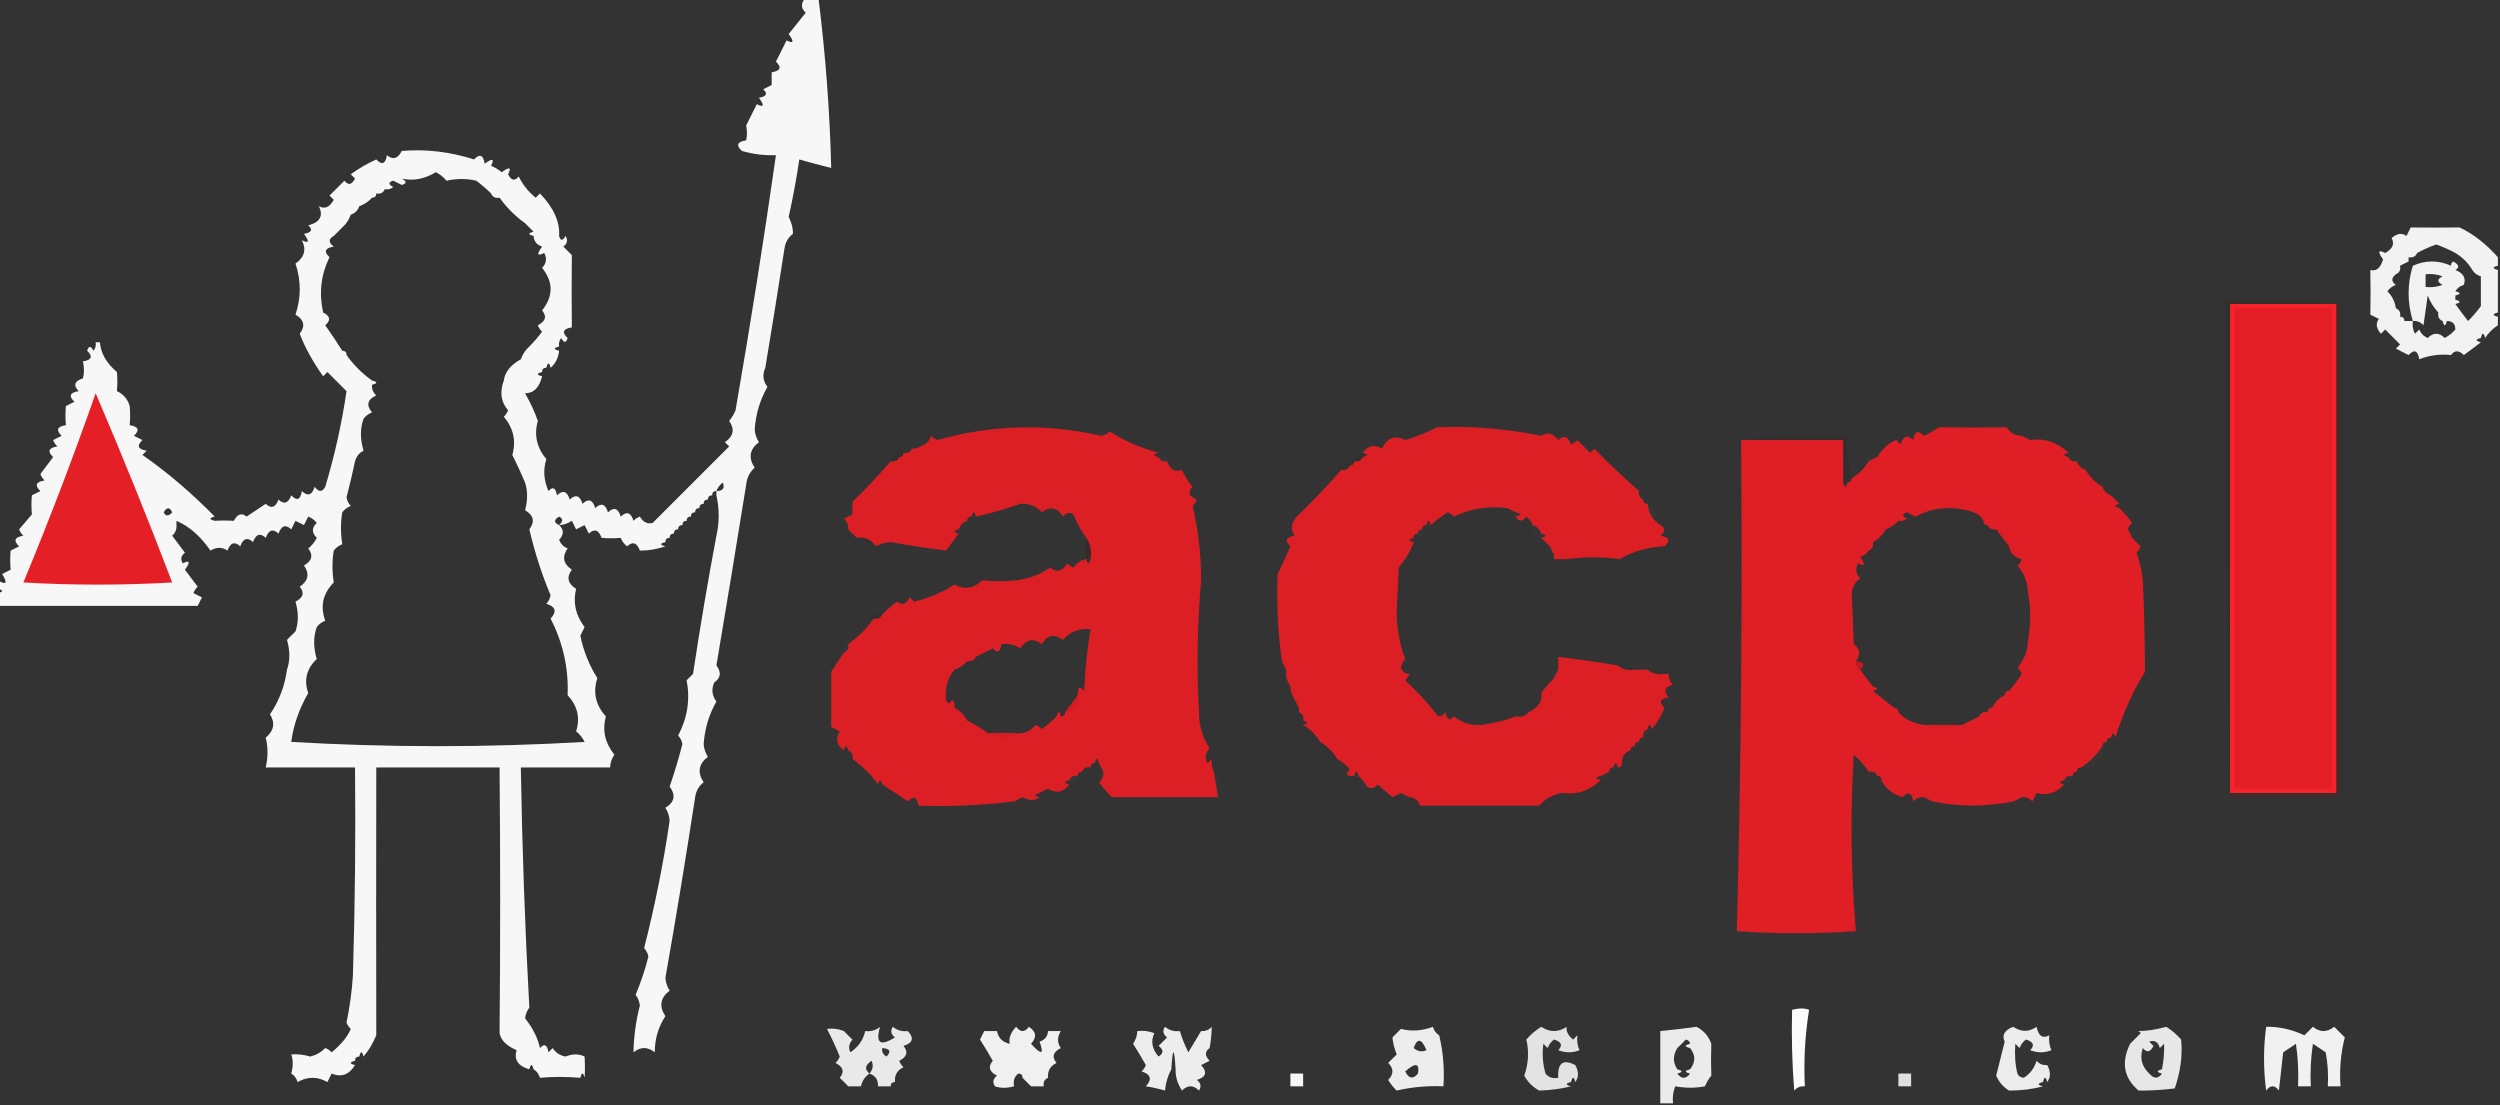 <svg width="588" height="260" viewBox="0 0 588 260" fill="none" xmlns="http://www.w3.org/2000/svg">
<rect x="0" y="0" width="588" height="260" fill="#333333" stroke="none"/>
<g clip-path="url(#clip0_647_1198)">
<path opacity="0.959" fill-rule="evenodd" clip-rule="evenodd" d="M189.5 -0.5C190.5 -0.5 191.5 -0.5 192.5 -0.5C194.174 12.909 195.174 26.242 195.5 39.5C192.961 38.885 190.461 38.218 188 37.5C187.328 42.035 186.494 46.535 185.5 51C186.205 52.422 186.539 53.755 186.5 55C185.376 55.839 184.709 57.005 184.5 58.5C183.011 68.128 181.511 77.462 180 86.5C179.28 88.112 179.446 89.612 180.5 91C178.763 94.026 177.763 97.359 177.5 101C177.585 102.107 177.919 103.107 178.5 104C176.302 105.67 175.968 107.67 177.5 110C176.342 111.009 175.675 112.342 175.5 114C173.261 127.938 170.927 142.105 168.5 156.5C169.705 158.121 169.539 159.454 168 160.5C167.28 162.112 167.446 163.612 168.5 165C166.763 168.026 165.763 171.359 165.5 175C165.585 176.107 165.919 177.107 166.5 178C164.302 179.67 163.968 181.67 165.5 184C164.376 184.839 163.709 186.006 163.5 187.5C161.281 201.979 158.947 216.146 156.5 230C156.585 231.107 156.919 232.107 157.5 233C155.302 234.67 154.968 236.67 156.5 239C154.845 241.507 154.011 244.341 154 247.5C152.333 246.167 150.667 246.167 149 247.5C149.054 243.832 149.554 240.166 150.5 236.5C150.392 235.558 150.059 234.725 149.5 234C150.76 230.964 151.76 227.964 152.5 225C152.355 224.228 152.022 223.561 151.5 223C154.064 212.913 156.064 202.913 157.5 193C157.415 191.893 157.081 190.893 156.5 190C158.658 188.688 158.991 187.022 157.5 185C158.661 181.63 159.661 178.297 160.5 175C160.355 174.228 160.022 173.561 159.5 173C161.696 168.828 162.363 164.494 161.5 160C162 159.5 162.5 159 163 158.5C164.676 147.387 166.51 136.554 168.5 126C169.215 122.88 169.215 119.714 168.5 116.5C168.5 116.167 168.5 115.833 168.5 115.5C167.833 115.5 167.5 115.833 167.5 116.5C166.833 116.5 166.5 116.833 166.5 117.5C165.833 117.5 165.5 117.833 165.5 118.5C164.833 118.5 164.5 118.833 164.5 119.5C163.833 119.5 163.5 119.833 163.5 120.5C162.833 120.5 162.5 120.833 162.5 121.5C161.833 121.5 161.5 121.833 161.5 122.5C160.833 122.5 160.5 122.833 160.5 123.5C159.833 123.5 159.5 123.833 159.5 124.5C158.833 124.5 158.5 124.833 158.5 125.5C157.833 125.5 157.5 125.833 157.5 126.5C156.833 126.5 156.5 126.833 156.5 127.5C155.167 127.833 155.167 128.167 156.5 128.5C154.537 129.168 152.537 129.502 150.5 129.5C149.803 127.615 148.803 127.282 147.5 128.5C146.808 127.975 146.308 127.308 146 126.5C144.403 126.64 142.903 126.64 141.5 126.5C140.803 124.615 139.803 124.282 138.5 125.5C138.167 124.833 137.833 124.167 137.5 123.5C136.833 123.833 136.167 124.167 135.5 124.5C135.167 123.833 134.833 123.167 134.5 122.5C133.583 123.127 132.583 123.461 131.5 123.5C132.658 124.573 132.658 125.739 131.5 127C131.905 127.945 132.572 128.612 133.5 129C132.14 130.938 132.473 132.604 134.5 134C133.191 135.751 133.525 137.251 135.5 138.5C134.719 141.721 135.386 144.721 137.5 147.5C137.167 148.167 136.833 148.833 136.5 149.5C137.231 153.109 138.564 156.442 140.5 159.5C139.411 162.818 140.078 165.818 142.5 168.5C141.617 171.744 142.284 174.744 144.5 177.5C143.873 178.417 143.539 179.417 143.5 180.5C136.5 180.5 129.5 180.5 122.5 180.5C122.807 199.407 123.474 218.24 124.5 237C123.941 237.725 123.608 238.558 123.5 239.5C125.359 241.88 126.526 244.213 127 246.5C128.016 245.366 128.683 245.699 129 247.5C129.333 247.167 129.667 246.833 130 246.5C130.674 247.578 131.674 248.245 133 248.5C134.669 247.834 136.169 247.834 137.5 248.5C137.596 250.215 137.596 251.881 137.5 253.5C137.167 252.167 136.833 252.167 136.5 253.5C133.183 253.219 130.017 253.219 127 253.5C126.722 252.584 126.222 251.918 125.5 251.5C125.167 250.167 124.833 250.167 124.5 251.5C121.843 250.74 120.843 249.24 121.5 247C119.136 245.988 117.802 244.655 117.5 243C117.687 222.249 117.687 201.416 117.5 180.5C107.833 180.5 98.167 180.5 88.5 180.5C88.463 201.619 88.463 222.619 88.5 243.5C87.725 245.396 86.725 247.063 85.5 248.5C85.167 247.167 84.833 247.167 84.5 248.5C83.833 248.5 83.5 248.833 83.5 249.5C82.167 249.833 82.167 250.167 83.5 250.5C82.132 252.779 80.298 253.446 78 252.5C77.667 253.167 77.333 253.833 77 254.5C74.667 253.167 72.333 253.167 70 254.5C69.722 253.584 69.222 252.918 68.5 252.5C68.966 250.799 68.966 249.299 68.5 248C69.95 247.883 71.45 248.05 73 248.5C74.365 248.156 75.532 247.489 76.5 246.5C77.086 246.709 77.586 247.043 78 247.5C80.257 245.652 81.757 243.818 82.5 242C82.043 241.586 81.709 241.086 81.5 240.5C82.262 236.889 82.762 233.222 83 229.5C83.5 213.17 83.667 196.837 83.5 180.5C76.5 180.5 69.5 180.5 62.5 180.5C63.053 178.061 63.053 175.727 62.5 173.5C64.439 171.878 64.772 170.044 63.5 168C65.635 164.898 66.968 161.398 67.5 157.5C68.239 155.4 68.239 153.067 67.5 150.5C68.167 149.833 68.833 149.167 69.5 148.5C70.239 146.4 70.239 144.067 69.5 141.5C71.335 140.572 71.668 139.406 70.5 138C72.527 136.604 72.86 134.938 71.5 133C73.394 131.921 73.727 130.587 72.5 129C73.357 128.311 74.023 127.478 74.5 126.5C73.289 125.28 73.289 124.113 74.5 123C73.975 122.308 73.308 121.808 72.5 121.5C72.167 122.167 71.833 122.833 71.5 123.5C70.833 123.167 70.167 122.833 69.5 122.5C69.167 123.167 68.833 123.833 68.5 124.5C67.197 123.282 66.197 123.615 65.5 125.5C64.197 124.282 63.197 124.615 62.5 126.5C61.197 125.282 60.197 125.615 59.5 127.5C58.197 126.282 57.197 126.615 56.5 128.5C55.197 127.282 54.197 127.615 53.5 129.5C52.274 128.637 50.94 128.637 49.5 129.5C47.16 126.114 44.493 123.78 41.5 122.5C40.624 122.369 39.957 122.702 39.5 123.5C39.97 124.463 40.636 124.463 41.5 123.5C41.586 124.496 41.252 125.329 40.5 126C41.614 127.449 42.614 128.783 43.5 130C42.549 130.718 42.383 131.551 43 132.5C44.666 131.66 44.833 132.16 43.5 134C44.614 135.449 45.614 136.783 46.5 138C46.043 138.414 45.709 138.914 45.5 139.5C46.167 139.833 46.833 140.167 47.5 140.5C47.137 141.183 46.804 141.85 46.5 142.5C30.833 142.5 15.167 142.5 -0.5 142.5C-0.5 141.5 -0.5 140.5 -0.5 139.5C0.833 139.167 0.833 138.833 -0.5 138.5C-0.5 137.833 -0.5 137.167 -0.5 136.5C1.506 137.679 1.84 137.179 0.5 135C1.167 134.667 1.833 134.333 2.5 134C2.36 132.403 2.36 130.903 2.5 129.5C3.167 129.167 3.833 128.833 4.5 128.5C3.098 127.158 3.431 126.324 5.5 126C5.043 125.586 4.709 125.086 4.5 124.5C5.562 123.23 6.562 122.063 7.5 121C7.36 119.403 7.36 117.903 7.5 116.5C8.167 116.167 8.833 115.833 9.5 115.5C8.098 114.158 8.431 113.324 10.5 113C10.043 112.586 9.709 112.086 9.5 111.5C10.5 110.167 11.5 108.833 12.5 107.5C11.098 106.158 11.431 105.324 13.5 105C13.043 104.586 12.709 104.086 12.5 103.5C13.167 103.167 13.833 102.833 14.5 102.5C13.098 101.158 13.431 100.324 15.5 100C15.36 98.403 15.36 96.903 15.5 95.5C16.167 95.167 16.833 94.833 17.5 94.5C16.098 93.157 16.431 92.324 18.5 92C17.185 90.605 17.519 89.605 19.5 89C19.835 87.836 19.835 86.503 19.5 85C21.569 84.676 21.902 83.843 20.5 82.5C20.846 81.304 21.346 81.304 22 82.5C22.464 81.906 22.631 81.239 22.5 80.5C22.833 80.5 23.167 80.5 23.5 80.5C23.7 83.075 25.033 85.409 27.5 87.5C27.64 88.903 27.64 90.403 27.5 92C29.032 92.7 30.032 93.866 30.5 95.5C30.64 96.903 30.64 98.403 30.5 100C32.569 100.324 32.902 101.158 31.5 102.5C32.167 102.833 32.833 103.167 33.5 103.5C32.098 104.842 32.431 105.676 34.5 106C34.167 106.333 33.833 106.667 33.5 107C39.371 111.088 45.038 115.922 50.5 121.5C49.167 121.833 49.167 122.167 50.5 122.5C51.882 122.402 53.382 122.402 55 122.5C55.852 120.875 56.852 120.542 58 121.5C59.594 120.427 61.094 119.427 62.5 118.5C63.803 119.718 64.803 119.385 65.5 117.5C66.803 118.718 67.803 118.385 68.5 116.5C69.843 117.902 70.676 117.569 71 115.5C72.395 116.815 73.395 116.481 74 114.5C74.977 115.774 75.811 115.774 76.5 114.5C78.754 106.944 80.421 99.444 81.5 92C80 90.5 78.5 89 77 87.5C76.667 87.833 76.333 88.167 76 88.5C73.552 85.045 71.719 81.711 70.5 78.5C71.859 76.694 71.525 75.194 69.5 74C70.833 70 70.833 66 69.5 62C71.614 60.502 72.114 58.669 71 56.5C72.666 57.34 72.833 56.84 71.5 55C73.301 54.683 73.634 54.016 72.5 53C75.268 52.292 76.101 50.792 75 48.5C76.364 49.258 77.531 48.758 78.5 47C78.167 46.667 77.833 46.333 77.5 46C78.667 44.833 79.833 43.667 81 42.5C81.914 43.654 82.747 43.487 83.5 42C83.167 41.667 82.833 41.333 82.5 41C84.37 39.634 86.37 38.467 88.5 37.5C89.843 38.902 90.676 38.569 91 36.5C92.406 37.668 93.572 37.335 94.5 35.5C100.205 35.027 105.871 35.694 111.5 37.5C112.842 36.098 113.676 36.431 114 38.5C115.84 37.167 116.34 37.334 115.5 39C116.416 39.374 117.25 39.874 118 40.5C119.84 39.167 120.34 39.334 119.5 41C120.253 42.487 121.086 42.654 122 41.5C122.953 43.455 124.287 45.122 126 46.5C126.333 46.167 126.667 45.833 127 45.5C130.233 48.873 131.733 52.206 131.5 55.5C131.846 56.696 132.346 56.696 133 55.5C133.617 56.449 133.451 57.282 132.5 58C133.167 58.667 133.833 59.333 134.5 60C134.429 65.652 134.429 71.318 134.5 77C132.431 77.324 132.098 78.157 133.5 79.5C133.154 80.696 132.654 80.696 132 79.5C131.536 80.094 131.369 80.761 131.5 81.5C130.167 81.833 130.167 82.167 131.5 82.5C131.34 84.153 130.674 85.486 129.5 86.5C129.167 85.167 128.833 85.167 128.5 86.5C127.833 86.5 127.5 86.833 127.5 87.5C126.167 87.833 126.167 88.167 127.5 88.5C126.853 91.165 125.52 92.498 123.5 92.5C124.785 94.753 125.785 96.919 126.5 99C125.566 102.272 126.233 105.272 128.5 108C127.715 110.443 127.881 112.943 129 115.5C130.016 114.366 130.683 114.699 131 116.5C132.395 115.185 133.395 115.519 134 117.5C135.395 116.185 136.395 116.519 137 118.5C138.395 117.185 139.395 117.519 140 119.5C141.395 118.185 142.395 118.519 143 120.5C144.395 119.185 145.395 119.519 146 121.5C147.395 120.185 148.395 120.519 149 122.5C149.414 122.043 149.914 121.709 150.5 121.5C151.258 122.811 152.258 123.311 153.5 123C159.5 117 165.5 111 171.5 105C171.167 104.667 170.833 104.333 170.5 104C172.527 102.604 172.86 100.938 171.5 99C172.126 98.25 172.626 97.416 173 96.5C176.586 75.816 179.753 55.816 182.5 36.5C179.763 36.599 177.096 36.265 174.5 35.5C173.047 34.175 173.381 33.342 175.5 33C175.746 31.94 175.746 30.773 175.5 29.5C176.333 27.833 177.167 26.167 178 24.5C179.666 25.34 179.833 24.84 178.5 23C180.301 22.683 180.634 22.016 179.5 21C180.167 20.667 180.833 20.333 181.5 20C181.5 19 181.5 18 181.5 17C183.569 16.676 183.902 15.842 182.5 14.5C183.333 12.833 184.167 11.167 185 9.5C186.666 10.34 186.833 9.84 185.5 8C186.833 6.333 188.167 4.667 189.5 3C188.316 1.855 188.316 0.688 189.5 -0.5ZM115.5 45.5C115.842 46.338 116.508 46.672 117.5 46.5C119.167 48.833 121.167 50.833 123.5 52.5C124.167 53.167 124.833 53.833 125.5 54.5C124.167 54.833 124.167 55.167 125.5 55.5C125.577 56.75 126.244 57.583 127.5 58C126.167 59.84 126.334 60.34 128 59.5C128.684 60.784 128.517 61.95 127.5 63C130.167 66.333 130.167 69.667 127.5 73C128.668 74.406 128.335 75.572 126.5 76.5C126.709 77.086 127.043 77.586 127.5 78C126.662 79.155 125.662 80.322 124.5 81.5C123.599 82.29 122.932 83.29 122.5 84.5C120.071 85.855 118.738 87.522 118.5 89.5C117.49 92.244 117.824 94.577 119.5 96.5C119.291 97.086 118.957 97.586 118.5 98C120.767 100.728 121.434 103.728 120.5 107C121.595 109.195 122.595 111.362 123.5 113.5C124.131 115.478 124.131 117.645 123.5 120C125.525 121.194 125.859 122.694 124.5 124.5C125.807 130.046 127.474 135.212 129.5 140C129.355 140.772 129.022 141.439 128.5 142C130.689 142.677 131.022 143.844 129.5 145.5C132.438 151.24 133.771 157.24 133.5 163.5C135.848 166.05 136.514 168.884 135.5 172C136.357 172.689 137.023 173.522 137.5 174.5C114.5 175.833 91.5 175.833 68.5 174.5C69.006 170.596 70.339 166.763 72.5 163C71.428 159.956 72.094 157.289 74.5 155C73.689 152.28 73.689 149.78 74.5 147.5C75.025 146.808 75.692 146.308 76.5 146C75.266 142.602 75.932 139.602 78.5 137C78.101 134.398 78.101 131.898 78.5 129.5C79.025 128.808 79.692 128.308 80.5 128C80.101 125.398 80.101 122.898 80.5 120.5C81.025 119.808 81.692 119.308 82.5 119C81.978 118.439 81.645 117.772 81.5 117C82.23 114.184 82.897 111.35 83.5 108.5C83.818 107.353 84.484 106.519 85.5 106C84.689 103.28 84.689 100.78 85.5 98.5C86.025 97.808 86.692 97.308 87.5 97C86.075 95.286 86.408 93.953 88.5 93C87.748 92.329 87.414 91.496 87.5 90.5C88.833 90.167 88.833 89.833 87.5 89.5C85.167 87.833 83.167 85.833 81.5 83.5C81.5 82.833 81.167 82.5 80.5 82.5C79.255 80.512 77.922 78.512 76.5 76.5C77.855 75.325 77.688 74.325 76 73.5C74.988 68.925 75.488 64.592 77.5 60.5C76.098 59.157 76.431 58.324 78.5 58C77.226 57.023 77.226 56.189 78.5 55.5C79.167 54.833 79.833 54.167 80.5 53.5C81.401 52.709 82.068 51.709 82.5 50.5C83.5 50.167 84.167 49.5 84.5 48.5C85.71 48.068 86.71 47.401 87.5 46.5C88.167 46.5 88.5 46.167 88.5 45.5C89.492 45.672 90.158 45.338 90.5 44.5C91.239 44.631 91.906 44.464 92.5 44C91.304 43.346 91.304 42.846 92.5 42.5C93.167 42.833 93.833 43.167 94.5 43.5C95.696 43.154 95.696 42.654 94.5 42C97.191 42.61 99.858 42.11 102.5 40.5C103.478 40.977 104.311 41.643 105 42.5C107.475 41.973 109.809 41.973 112 42.5C113.155 43.338 114.322 44.338 115.5 45.5ZM168.5 115.5C168.783 114.711 169.283 114.044 170 113.5C170.528 114.816 170.028 115.483 168.5 115.5ZM40.5 120.5C39.636 121.463 38.97 121.463 38.5 120.5C39.257 119.227 39.923 119.227 40.5 120.5ZM131.5 123.5C130.227 122.923 130.227 122.257 131.5 121.5C132.463 121.97 132.463 122.637 131.5 123.5ZM41.5 122.5C41.5 122.833 41.5 123.167 41.5 123.5C40.636 124.463 39.97 124.463 39.5 123.5C39.957 122.702 40.624 122.369 41.5 122.5Z" fill="white"/>
<path opacity="0.016" fill-rule="evenodd" clip-rule="evenodd" d="M174.5 35.5C173.833 36.167 173.833 36.167 174.5 35.5Z" fill="white"/>
<path opacity="0.935" fill-rule="evenodd" clip-rule="evenodd" d="M587.5 60.5C587.5 61.167 587.5 61.833 587.5 62.5C586.167 62.833 586.167 63.167 587.5 63.5C587.5 66.833 587.5 70.167 587.5 73.5C586.167 73.833 586.167 74.167 587.5 74.5C587.5 75.167 587.5 75.833 587.5 76.5C586.272 77.306 585.272 78.306 584.5 79.5C584.167 78.167 583.833 78.167 583.5 79.5C582.167 79.833 582.167 80.167 583.5 80.5C582.235 81.479 580.901 82.479 579.5 83.5C578.313 82.347 577.313 82.347 576.5 83.5C573.881 83.232 571.381 83.565 569 84.5C568.676 82.431 567.842 82.098 566.5 83.5C565.5 83 564.5 82.5 563.5 82C563.833 81.667 564.167 81.333 564.5 81C563.333 79.833 562.167 78.667 561 77.5C560.667 77.833 560.333 78.167 560 78.5C558.887 77.24 558.72 76.073 559.5 75C558.833 74.667 558.167 74.333 557.5 74C557.583 70.5 557.583 67 557.5 63.5C558.891 63.891 559.891 63.058 560.5 61C559.167 59.16 559.334 58.66 561 59.5C562.758 58.531 563.258 57.364 562.5 56C563.76 54.887 564.927 54.72 566 55.5C566.333 54.833 566.667 54.167 567 53.5C570.864 53.539 574.698 53.539 578.5 53.5C581.709 55.009 584.709 57.343 587.5 60.5ZM577.5 59.5C579.167 60.5 580.5 61.833 581.5 63.5C581.918 64.222 582.584 64.722 583.5 65C583.5 67.333 583.5 69.667 583.5 72C582.662 73.155 581.662 74.322 580.5 75.5C579.465 74.209 578.465 72.876 577.5 71.5C578.833 71.167 578.833 70.833 577.5 70.5C577.5 70.167 577.5 69.833 577.5 69.5C578.833 69.167 578.833 68.833 577.5 68.5C577.918 67.778 578.584 67.278 579.5 67C580.048 65.404 579.382 64.237 577.5 63.5C578.547 62.922 578.38 62.255 577 61.5C576.601 61.728 576.435 62.062 576.5 62.5C573.5 61.167 570.5 61.167 567.5 62.5C567.5 61.833 567.167 61.5 566.5 61.5C566.5 61.167 566.5 60.833 566.5 60.5C567.492 60.672 568.158 60.338 568.5 59.5C569.893 58.74 571.393 58.074 573 57.5C574.607 58.074 576.107 58.74 577.5 59.5ZM566.5 61.5C567.167 61.5 567.5 61.833 567.5 62.5C566.167 66.833 566.167 71.167 567.5 75.5C566.833 75.5 566.167 75.5 565.5 75.5C565.5 74.833 565.167 74.5 564.5 74.5C564.672 73.508 564.338 72.842 563.5 72.5C563.297 70.956 562.63 69.622 561.5 68.5C562.025 67.808 562.692 67.308 563.5 67C562.402 66.23 562.402 65.397 563.5 64.5C564.338 64.158 564.672 63.492 564.5 62.5C565.167 62.167 565.833 61.833 566.5 61.5ZM570.5 64.5C571.873 64.343 573.207 64.51 574.5 65C573.167 65.667 573.167 66.333 574.5 67C573.207 67.49 571.873 67.657 570.5 67.5C570.5 66.5 570.5 65.5 570.5 64.5ZM573.5 73.5C573.328 74.492 573.662 75.158 574.5 75.5C574.833 76.833 575.167 76.833 575.5 75.5C576.833 75.5 577.5 76.167 577.5 77.5C576.844 78.278 576.011 78.944 575 79.5C573.667 78.167 572.333 78.167 571 79.5C570.055 79.095 569.388 78.428 569 77.5C568.667 77.833 568.333 78.167 568 78.5C567.517 77.552 567.351 76.552 567.5 75.5C568.496 75.414 569.329 75.748 570 76.5C570.333 74.167 570.667 71.833 571 69.5C571.608 71.066 572.442 72.4 573.5 73.5Z" fill="white"/>
<path fill-rule="evenodd" clip-rule="evenodd" d="M549.5 71.5C549.5 109.833 549.5 148.167 549.5 186.5C541.167 186.5 532.833 186.5 524.5 186.5C524.5 148.167 524.5 109.833 524.5 71.5C532.833 71.5 541.167 71.5 549.5 71.5Z" fill="#F8222A"/>
<path fill-rule="evenodd" clip-rule="evenodd" d="M525.5 72.5C533.167 72.5 540.833 72.5 548.5 72.5C548.5 110.167 548.5 147.833 548.5 185.5C540.833 185.5 533.167 185.5 525.5 185.5C525.5 147.833 525.5 110.167 525.5 72.5Z" fill="#E31F25"/>
<path opacity="0.196" fill-rule="evenodd" clip-rule="evenodd" d="M549.5 71.5C549.833 71.5 550.167 71.5 550.5 71.5C550.5 110.167 550.5 148.833 550.5 187.5C541.833 187.5 533.167 187.5 524.5 187.5C524.5 187.167 524.5 186.833 524.5 186.5C532.833 186.5 541.167 186.5 549.5 186.5C549.5 148.167 549.5 109.833 549.5 71.5Z" fill="#7A1414"/>
<path opacity="0.01" fill-rule="evenodd" clip-rule="evenodd" d="M22.5 80.5C21.833 79.167 21.833 79.167 22.5 80.5Z" fill="white"/>
<path opacity="0.01" fill-rule="evenodd" clip-rule="evenodd" d="M23.5 79.5C24.833 80.167 24.833 80.167 23.5 79.5Z" fill="white"/>
<path opacity="0.01" fill-rule="evenodd" clip-rule="evenodd" d="M583.5 79.5C583.833 79.5 584.167 79.5 584.5 79.5C584.315 80.17 583.981 80.17 583.5 79.5Z" fill="white"/>
<path opacity="0.01" fill-rule="evenodd" clip-rule="evenodd" d="M131.5 81.5C132.833 82.167 132.833 82.167 131.5 81.5Z" fill="white"/>
<path opacity="0.01" fill-rule="evenodd" clip-rule="evenodd" d="M576.5 83.5C577.833 84.167 577.833 84.167 576.5 83.5Z" fill="white"/>
<path opacity="0.012" fill-rule="evenodd" clip-rule="evenodd" d="M128.5 86.5C128.833 86.5 129.167 86.5 129.5 86.5C129.315 87.17 128.981 87.17 128.5 86.5Z" fill="white"/>
<path opacity="0.094" fill-rule="evenodd" clip-rule="evenodd" d="M550.5 71.5C550.167 71.5 549.833 71.5 549.5 71.5C541.167 71.5 532.833 71.5 524.5 71.5C524.5 109.833 524.5 148.167 524.5 186.5C523.501 148.004 523.168 109.337 523.5 70.5C533.252 70.168 542.252 70.501 550.5 71.5Z" fill="#370B10"/>
<path opacity="0.012" fill-rule="evenodd" clip-rule="evenodd" d="M127.5 87.5C127.833 87.5 128.167 87.5 128.5 87.5C128.315 88.17 127.981 88.17 127.5 87.5Z" fill="white"/>
<path fill-rule="evenodd" clip-rule="evenodd" d="M22.5 92.5C28.771 107.13 34.771 121.964 40.5 137C28.833 137.667 17.167 137.667 5.5 137C11.587 122.326 17.254 107.493 22.5 92.5Z" fill="#E41F26"/>
<path opacity="0.01" fill-rule="evenodd" clip-rule="evenodd" d="M475.5 102.5C476.623 101.243 477.289 101.576 477.5 103.5C476.833 103.167 476.167 102.833 475.5 102.5Z" fill="white"/>
<path opacity="0.999" fill-rule="evenodd" clip-rule="evenodd" d="M272.5 106.5C271.167 106.833 271.167 107.167 272.5 107.5C272.842 108.338 273.508 108.672 274.5 108.5C275.254 110.505 276.421 111.172 278 110.5C278.635 111.966 279.469 113.3 280.5 114.5C279.282 115.803 279.615 116.803 281.5 117.5C281.291 118.086 280.957 118.586 280.5 119C281.848 124.709 282.514 130.542 282.5 136.5C281.606 146.826 281.44 157.159 282 167.5C282.001 170.687 282.834 173.52 284.5 176C283.483 177.049 283.316 178.216 284 179.5C284.333 179.167 284.667 178.833 285 178.5C284.891 179.769 285.058 180.769 285.5 181.5C285.833 183.5 286.167 185.5 286.5 187.5C278.167 187.5 269.833 187.5 261.5 187.5C260.338 186.322 259.338 185.155 258.5 184C259.252 183.329 259.586 182.496 259.5 181.5C259.167 180.833 258.833 180.167 258.5 179.5C258.167 178.167 257.833 178.167 257.5 179.5C256.833 179.5 256.5 179.833 256.5 180.5C255.508 180.328 254.842 180.662 254.5 181.5C253.833 181.5 253.5 181.833 253.5 182.5C252.508 182.328 251.842 182.662 251.5 183.5C250.167 183.833 250.167 184.167 251.5 184.5C250.104 186.373 248.437 186.706 246.5 185.5C245.833 185.833 245.167 186.167 244.5 186.5C243.167 186.833 243.167 187.167 244.5 187.5C243.368 188.354 242.035 188.354 240.5 187.5C239.833 187.833 239.167 188.167 238.5 188.5C230.931 189.418 223.431 189.752 216 189.5C215.676 187.431 214.842 187.098 213.5 188.5C211.488 187.078 209.488 185.745 207.5 184.5C207.167 183.167 206.833 183.167 206.5 184.5C205.221 182.548 203.221 180.548 200.5 178.5C200.672 177.508 200.338 176.842 199.5 176.5C199.167 175.167 198.833 175.167 198.5 176.5C196.78 175.249 196.447 173.749 197.5 172C196.833 171.667 196.167 171.333 195.5 171C195.5 166.667 195.5 162.333 195.5 158C196.504 156.377 197.504 154.877 198.5 153.5C199.338 153.158 199.672 152.492 199.5 151.5C201.833 149.833 203.833 147.833 205.5 145.5C206.492 145.672 207.158 145.338 207.5 144.5C208.678 143.338 209.845 142.338 211 141.5C212.147 142.458 213.147 142.125 214 140.5C214.333 140.833 214.667 141.167 215 141.5C218.397 140.694 221.563 139.36 224.5 137.5C226.861 138.776 229.028 138.442 231 136.5C233.74 136.761 236.406 136.761 239 136.5C241.964 136.117 244.63 135.117 247 133.5C248.587 134.727 249.921 134.394 251 132.5C251.414 132.957 251.914 133.291 252.5 133.5C253.265 132.388 254.265 131.721 255.5 131.5C255.833 132.833 256.167 132.833 256.5 131.5C256.784 129.585 256.451 127.919 255.5 126.5C254.206 124.735 253.206 122.902 252.5 121C251.551 120.383 250.718 120.549 250 121.5C248.688 119.342 247.022 119.009 245 120.5C243.701 119.02 242.034 118.354 240 118.5C236.499 119.748 232.999 120.748 229.5 121.5C229.167 120.167 228.833 120.167 228.5 121.5C227.833 121.5 227.5 121.833 227.5 122.5C226.5 122.833 225.833 123.5 225.5 124.5C224.167 124.833 224.167 125.167 225.5 125.5C224.5 126.833 223.5 128.167 222.5 129.5C218.16 128.944 213.827 128.277 209.5 127.5C208.228 127.57 207.062 127.903 206 128.5C204.951 126.893 203.451 126.227 201.5 126.5C200.833 125.833 200.167 125.167 199.5 124.5C199.586 123.504 199.252 122.671 198.5 122C199.167 121.667 199.833 121.333 200.5 121C200.5 120 200.5 119 200.5 118C203.306 115.342 206.306 112.175 209.5 108.5C210.492 108.672 211.158 108.338 211.5 107.5C212.167 107.5 212.5 107.167 212.5 106.5C213.492 106.672 214.158 106.338 214.5 105.5C214.833 105.5 215.167 105.5 215.5 105.5C216.167 105.167 216.833 104.833 217.5 104.5C218.222 104.082 218.722 103.416 219 102.5C219.414 102.957 219.914 103.291 220.5 103.5C233.241 99.881 246.074 99.548 259 102.5C259.772 102.355 260.439 102.022 261 101.5C264.351 103.643 268.185 105.31 272.5 106.5ZM253.5 163.5C252.512 164.795 251.512 166.128 250.5 167.5C250.5 168.167 250.167 168.5 249.5 168.5C249.167 167.167 248.833 167.167 248.5 168.5C247.322 169.662 246.155 170.662 245 171.5C244.586 171.043 244.086 170.709 243.5 170.5C242.476 171.853 241.143 172.52 239.5 172.5C236.856 172.285 234.523 172.285 232.5 172.5C230.732 171.238 229.065 170.238 227.5 169.5C226.833 168.167 225.833 167.167 224.5 166.5C224.631 165.761 224.464 165.094 224 164.5C223.346 165.696 222.846 165.696 222.5 164.5C222.288 161.623 222.954 159.289 224.5 157.5C225.71 157.068 226.71 156.401 227.5 155.5C228.492 155.672 229.158 155.338 229.5 154.5C230.833 153.833 232.167 153.167 233.5 152.5C234.623 153.757 235.289 153.424 235.5 151.5C237.144 151.286 238.644 151.62 240 152.5C241.312 150.342 242.978 150.009 245 151.5C246.312 149.342 247.978 149.009 250 150.5C251.755 148.522 253.922 147.689 256.5 148C255.695 152.749 255.195 157.582 255 162.5C253.893 161.288 253.393 161.621 253.5 163.5Z" fill="#DC1F25"/>
<path fill-rule="evenodd" clip-rule="evenodd" d="M385.5 115.5C385.328 116.492 385.662 117.158 386.5 117.5C386.5 118.167 386.833 118.5 387.5 118.5C387.75 120.674 388.75 122.341 390.5 123.5C391.774 124.189 391.774 125.023 390.5 126C392.619 126.342 392.953 127.175 391.5 128.5C387.651 128.632 384.151 129.632 381 131.5C376.928 130.949 372.761 130.949 368.5 131.5C367.5 131.5 366.5 131.5 365.5 131.5C365.5 131.167 365.5 130.833 365.5 130.5C365.167 129.833 364.833 129.167 364.5 128.5C363.833 127.833 363.167 127.167 362.5 126.5C363.833 126.167 363.833 125.833 362.5 125.5C362.167 124.5 361.5 123.833 360.5 123.5C360.217 122.711 359.717 122.044 359 121.5C358.023 122.774 357.189 122.774 356.5 121.5C357.833 121.167 357.833 120.833 356.5 120.5C355.833 120.167 355.167 119.833 354.5 119.5C350.003 118.945 345.836 119.611 342 121.5C341.586 121.043 341.086 120.709 340.5 120.5C339.078 121.398 337.745 122.398 336.5 123.5C336.167 122.167 335.833 122.167 335.5 123.5C334.833 123.5 334.5 123.833 334.5 124.5C333.833 124.5 333.5 124.833 333.5 125.5C332.833 125.5 332.5 125.833 332.5 126.5C331.167 126.833 331.167 127.167 332.5 127.5C331.906 129.319 330.739 131.319 329 133.5C328.833 137 328.667 140.5 328.5 144C328.544 147.931 329.211 151.598 330.5 155C329.978 155.561 329.645 156.228 329.5 157C329.892 158.011 330.559 158.511 331.5 158.5C331.291 159.086 330.957 159.586 330.5 160C333.011 162.344 335.344 164.844 337.5 167.5C338.189 168.774 339.023 168.774 340 167.5C340.317 169.301 340.984 169.634 342 168.5C343.822 170.045 345.989 170.712 348.5 170.5C351.659 170.024 354.325 169.358 356.5 168.5C357.791 168.737 358.791 168.404 359.5 167.5C361.791 166.458 362.791 164.958 362.5 163C363.338 161.845 364.338 160.678 365.5 159.5C365.833 158.833 366.167 158.167 366.5 157.5C366.5 156.5 366.5 155.5 366.5 154.5C371.183 155.074 375.85 155.74 380.5 156.5C381.568 157.434 382.901 157.768 384.5 157.5C385.5 157.5 386.5 157.5 387.5 157.5C388.568 158.434 389.901 158.768 391.5 158.5C391.833 158.5 392.167 158.5 392.5 158.5C392.414 159.496 392.748 160.329 393.5 161C391.519 161.605 391.185 162.605 392.5 164C390.431 164.324 390.098 165.158 391.5 166.5C390.725 168.396 389.725 170.063 388.5 171.5C388.167 170.167 387.833 170.167 387.5 171.5C386.662 171.842 386.328 172.508 386.5 173.5C385.833 173.5 385.5 173.833 385.5 174.5C384.833 174.5 384.5 174.833 384.5 175.5C383.833 175.5 383.5 175.833 383.5 176.5C382.094 176.973 381.427 177.973 381.5 179.5C381.5 180.167 381.167 180.5 380.5 180.5C380.167 179.167 379.833 179.167 379.5 180.5C378.833 180.5 378.5 180.833 378.5 181.5C377.833 181.833 377.167 182.167 376.5 182.5C375.167 182.833 375.167 183.167 376.5 183.5C373.887 185.988 370.887 186.988 367.5 186.5C365.267 186.864 363.434 187.864 362 189.5C352.667 189.5 343.333 189.5 334 189.5C333.583 188.244 332.75 187.577 331.5 187.5C330.833 187.167 330.167 186.833 329.5 186.5C328.85 186.804 328.183 187.137 327.5 187.5C326.23 186.438 325.063 185.438 324 184.5C323.282 185.451 322.449 185.617 321.5 185C320.934 184.005 320.267 183.172 319.5 182.5C319.167 181.167 318.833 181.167 318.5 182.5C316.621 182.607 316.288 182.107 317.5 181C316.627 179.955 315.627 179.122 314.5 178.5C313.5 176.833 312.167 175.5 310.5 174.5C309.473 172.806 308.139 171.473 306.5 170.5C307.833 170.167 307.833 169.833 306.5 169.5C306.672 168.508 306.338 167.842 305.5 167.5C305.5 167.167 305.5 166.833 305.5 166.5C305.167 165.833 304.833 165.167 304.5 164.5C303.89 163.609 303.557 162.609 303.5 161.5C303.167 160.833 302.833 160.167 302.5 159.5C302.5 158.833 302.5 158.167 302.5 157.5C302.167 156.833 301.833 156.167 301.5 155.5C300.548 148.593 300.214 141.759 300.5 135C301.595 132.805 302.595 130.638 303.5 128.5C302.098 127.158 302.431 126.324 304.5 126C303.465 124.493 303.632 122.993 305 121.5C308.307 118.343 311.807 114.677 315.5 110.5C316.492 110.672 317.158 110.338 317.5 109.5C318.167 109.5 318.5 109.167 318.5 108.5C319.492 108.672 320.158 108.338 320.5 107.5C321.833 107.167 321.833 106.833 320.5 106.5C321.751 104.78 323.251 104.447 325 105.5C326.258 102.945 328.091 102.278 330.5 103.5C332.912 102.797 335.412 101.797 338 100.5C346.154 100.162 354.321 100.829 362.5 102.5C363.962 101.529 365.295 101.862 366.5 103.5C367.803 102.282 368.803 102.615 369.5 104.5C370.086 104.291 370.586 103.957 371 103.5C372 104.5 373 105.5 374 106.5C374.333 106.167 374.667 105.833 375 105.5C377.99 108.641 381.49 111.974 385.5 115.5Z" fill="#DC1F25"/>
<path opacity="0.125" fill-rule="evenodd" clip-rule="evenodd" d="M435.5 112.5C434.833 112.5 434.5 112.833 434.5 113.5C434.167 113.5 433.833 113.5 433.5 113.5C433.5 110.167 433.5 106.833 433.5 103.5C425.5 103.5 417.5 103.5 409.5 103.5C417.08 102.501 425.413 102.168 434.5 102.5C434.253 105.939 434.586 109.272 435.5 112.5Z" fill="#430C0B"/>
<path fill-rule="evenodd" clip-rule="evenodd" d="M475.5 102.5C476.167 102.833 476.833 103.167 477.5 103.5C480.86 102.993 483.86 103.993 486.5 106.5C485.167 106.833 485.167 107.167 486.5 107.5C486.842 108.338 487.508 108.672 488.5 108.5C488.833 109.5 489.5 110.167 490.5 110.5C491.5 112.167 492.833 113.5 494.5 114.5C494.833 115.5 495.5 116.167 496.5 116.5C497.167 117.167 497.833 117.833 498.5 118.5C497.167 118.833 497.167 119.167 498.5 119.5C499.662 120.678 500.662 121.845 501.5 123C500.944 123.383 500.611 123.883 500.5 124.5C500.833 125.167 501.167 125.833 501.5 126.5C502.091 127.151 502.757 127.818 503.5 128.5C503.291 129.086 502.957 129.586 502.5 130C503.264 132.069 503.764 134.236 504 136.5C504.308 143.772 504.475 150.939 504.5 158C501.778 162.327 499.444 167.494 497.5 173.5C497.167 172.167 496.833 172.167 496.5 173.5C495.833 173.5 495.5 173.833 495.5 174.5C494.833 174.5 494.5 174.833 494.5 175.5C493.167 177.5 491.5 179.167 489.5 180.5C488.833 180.5 488.5 180.833 488.5 181.5C487.833 181.5 487.5 181.833 487.5 182.5C486.508 182.328 485.842 182.662 485.5 183.5C484.167 183.833 484.167 184.167 485.5 184.5C483.635 186.534 481.468 187.201 479 186.5C478.667 187.167 478.333 187.833 478 188.5C477.329 187.748 476.496 187.414 475.5 187.5C474.833 187.833 474.167 188.167 473.5 188.5C467.153 189.788 460.82 189.788 454.5 188.5C453.833 188.167 453.167 187.833 452.5 187.5C451.504 187.414 450.671 187.748 450 188.5C449.676 186.431 448.842 186.098 447.5 187.5C445.185 186.84 443.519 185.507 442.5 183.5C442.5 182.833 442.167 182.5 441.5 182.5C441.158 181.662 440.492 181.328 439.5 181.5C438.542 180.038 437.376 178.705 436 177.5C435.177 191.408 435.344 205.242 436.5 219C427.167 219.667 417.833 219.667 408.5 219C409.496 180.573 409.83 142.073 409.5 103.5C417.5 103.5 425.5 103.5 433.5 103.5C433.5 106.833 433.5 110.167 433.5 113.5C433.833 114.833 434.167 114.833 434.5 113.5C435.167 113.5 435.5 113.167 435.5 112.5C437.167 111.5 438.5 110.167 439.5 108.5C440.167 108.167 440.833 107.833 441.5 107.5C442.88 105.393 444.38 104.06 446 103.5C446.333 103.833 446.667 104.167 447 104.5C447.605 102.519 448.605 102.185 450 103.5C450.324 101.431 451.158 101.098 452.5 102.5C453.748 101.96 454.915 101.293 456 100.5C461.349 100.579 466.682 100.579 472 100.5C472.816 101.823 473.983 102.489 475.5 102.5ZM466.5 122.5C466.5 123.167 466.833 123.5 467.5 123.5C467.842 124.338 468.508 124.672 469.5 124.5C470.512 125.872 471.512 127.205 472.5 128.5C472.856 130.19 473.856 131.19 475.5 131.5C475.389 132.117 475.056 132.617 474.5 133C476.074 134.826 476.907 136.993 477 139.5C477.667 143.167 477.667 146.833 477 150.5C476.933 153.047 476.099 155.214 474.5 157C474.957 157.414 475.291 157.914 475.5 158.5C474.602 159.922 473.602 161.255 472.5 162.5C471.833 162.5 471.5 162.833 471.5 163.5C470.167 164.167 469.167 165.167 468.5 166.5C467.833 166.5 467.5 166.833 467.5 167.5C466.508 167.328 465.842 167.662 465.5 168.5C464.167 169.167 462.833 169.833 461.5 170.5C458.5 170.5 455.5 170.5 452.5 170.5C449.851 170.091 447.851 169.091 446.5 167.5C446.5 166.833 446.167 166.5 445.5 166.5C443.833 165.167 442.167 163.833 440.5 162.5C441.833 162.167 441.833 161.833 440.5 161.5C439.5 160.167 438.5 158.833 437.5 157.5C438.757 156.377 438.424 155.711 436.5 155.5C437.677 153.897 437.511 152.564 436 151.5C435.874 147.359 435.708 143.359 435.5 139.5C435.709 138.006 436.376 136.839 437.5 136C436.483 134.951 436.316 133.784 437 132.5C438.666 133.34 438.833 132.84 437.5 131C438.416 130.722 439.082 130.222 439.5 129.5C440.338 129.158 440.672 128.492 440.5 127.5C441.833 126.833 442.833 125.833 443.5 124.5C444.71 124.068 445.71 123.401 446.5 122.5C447.239 122.631 447.906 122.464 448.5 122C447.304 121.346 447.304 120.846 448.5 120.5C449.167 120.833 449.833 121.167 450.5 121.5C454.251 119.503 458.251 119.003 462.5 120C464.642 120.438 465.975 121.272 466.5 122.5Z" fill="#DF1F25"/>
<path opacity="0.01" fill-rule="evenodd" clip-rule="evenodd" d="M217.5 104.5C216.833 104.833 216.167 105.167 215.5 105.5C215.711 103.576 216.377 103.243 217.5 104.5Z" fill="white"/>
<path opacity="0.027" fill-rule="evenodd" clip-rule="evenodd" d="M214.5 105.5C214.158 106.338 213.492 106.672 212.5 106.5C212.167 106.5 211.833 106.5 211.5 106.5C212.172 105.733 213.005 105.066 214 104.5C214.399 104.728 214.565 105.062 214.5 105.5Z" fill="#250813"/>
<path opacity="0.01" fill-rule="evenodd" clip-rule="evenodd" d="M272.5 106.5C273.473 106.987 274.473 107.487 275.5 108C275.272 108.399 274.938 108.565 274.5 108.5C273.508 108.672 272.842 108.338 272.5 107.5C272.5 107.167 272.5 106.833 272.5 106.5Z" fill="white"/>
<path opacity="0.01" fill-rule="evenodd" clip-rule="evenodd" d="M441.5 107.5C440.833 107.833 440.167 108.167 439.5 108.5C438.262 108.19 438.262 107.69 439.5 107C440.437 106.308 441.103 106.475 441.5 107.5Z" fill="white"/>
<path opacity="0.106" fill-rule="evenodd" clip-rule="evenodd" d="M211.5 106.5C211.5 106.833 211.5 107.167 211.5 107.5C211.158 108.338 210.492 108.672 209.5 108.5C209.062 108.565 208.728 108.399 208.5 108C209.527 107.487 210.527 106.987 211.5 106.5Z" fill="#40130C"/>
<path opacity="0.055" fill-rule="evenodd" clip-rule="evenodd" d="M320.5 106.5C320.5 106.833 320.5 107.167 320.5 107.5C320.158 108.338 319.492 108.672 318.5 108.5C318.167 108.5 317.833 108.5 317.5 108.5C318.29 107.599 319.29 106.932 320.5 106.5Z" fill="#2C0F09"/>
<path opacity="0.01" fill-rule="evenodd" clip-rule="evenodd" d="M486.5 106.5C487.473 106.987 488.473 107.487 489.5 108C489.272 108.399 488.938 108.565 488.5 108.5C487.508 108.672 486.842 108.338 486.5 107.5C486.5 107.167 486.5 106.833 486.5 106.5Z" fill="white"/>
<path opacity="0.059" fill-rule="evenodd" clip-rule="evenodd" d="M317.5 108.5C317.5 108.833 317.5 109.167 317.5 109.5C317.158 110.338 316.492 110.672 315.5 110.5C315.062 110.565 314.728 110.399 314.5 110C315.527 109.487 316.527 108.987 317.5 108.5Z" fill="#371109"/>
<path opacity="0.01" fill-rule="evenodd" clip-rule="evenodd" d="M494.5 114.5C492.833 113.5 491.5 112.167 490.5 110.5C490.435 110.062 490.601 109.728 491 109.5C492.5 111 494 112.5 495.5 114C495.272 114.399 494.938 114.565 494.5 114.5Z" fill="#250F09"/>
<path opacity="0.01" fill-rule="evenodd" clip-rule="evenodd" d="M76.5 114.5C75.833 113.167 75.833 113.167 76.5 114.5Z" fill="white"/>
<path opacity="0.01" fill-rule="evenodd" clip-rule="evenodd" d="M387.5 117.5C387.167 117.5 386.833 117.5 386.5 117.5C385.662 117.158 385.328 116.492 385.5 115.5C385.435 115.062 385.601 114.728 386 114.5C386.513 115.527 387.013 116.527 387.5 117.5Z" fill="#1C0A06"/>
<path opacity="0.012" fill-rule="evenodd" clip-rule="evenodd" d="M496.5 115.5C497.833 116.167 497.833 116.167 496.5 115.5Z" fill="white"/>
<path opacity="0.01" fill-rule="evenodd" clip-rule="evenodd" d="M167.5 116.5C167.833 116.5 168.167 116.5 168.5 116.5C168.315 117.17 167.981 117.17 167.5 116.5Z" fill="white"/>
<path opacity="0.01" fill-rule="evenodd" clip-rule="evenodd" d="M166.5 117.5C166.833 117.5 167.167 117.5 167.5 117.5C167.315 118.17 166.981 118.17 166.5 117.5Z" fill="white"/>
<path opacity="0.01" fill-rule="evenodd" clip-rule="evenodd" d="M387.5 117.5C389.008 119.181 390.008 121.181 390.5 123.5C388.75 122.341 387.75 120.674 387.5 118.5C387.5 118.167 387.5 117.833 387.5 117.5Z" fill="white"/>
<path opacity="0.01" fill-rule="evenodd" clip-rule="evenodd" d="M165.5 118.5C165.833 118.5 166.167 118.5 166.5 118.5C166.315 119.17 165.981 119.17 165.5 118.5Z" fill="white"/>
<path opacity="0.01" fill-rule="evenodd" clip-rule="evenodd" d="M498.5 118.5C499.833 119.167 499.833 119.167 498.5 118.5Z" fill="white"/>
<path opacity="0.01" fill-rule="evenodd" clip-rule="evenodd" d="M164.5 119.5C164.833 119.5 165.167 119.5 165.5 119.5C165.315 120.17 164.981 120.17 164.5 119.5Z" fill="white"/>
<path opacity="0.01" fill-rule="evenodd" clip-rule="evenodd" d="M163.5 120.5C163.833 120.5 164.167 120.5 164.5 120.5C164.315 121.17 163.981 121.17 163.5 120.5Z" fill="white"/>
<path opacity="0.01" fill-rule="evenodd" clip-rule="evenodd" d="M354.5 119.5C355.167 119.833 355.833 120.167 356.5 120.5C356.5 120.833 356.5 121.167 356.5 121.5C355.167 121.5 354.5 120.833 354.5 119.5Z" fill="#1C0602"/>
<path opacity="0.01" fill-rule="evenodd" clip-rule="evenodd" d="M50.5 121.5C51.833 122.167 51.833 122.167 50.5 121.5Z" fill="white"/>
<path opacity="0.01" fill-rule="evenodd" clip-rule="evenodd" d="M162.5 121.5C162.833 121.5 163.167 121.5 163.5 121.5C163.315 122.17 162.981 122.17 162.5 121.5Z" fill="white"/>
<path opacity="0.01" fill-rule="evenodd" clip-rule="evenodd" d="M228.5 121.5C228.833 121.5 229.167 121.5 229.5 121.5C229.315 122.17 228.981 122.17 228.5 121.5Z" fill="white"/>
<path opacity="0.01" fill-rule="evenodd" clip-rule="evenodd" d="M161.5 122.5C161.833 122.5 162.167 122.5 162.5 122.5C162.315 123.17 161.981 123.17 161.5 122.5Z" fill="white"/>
<path opacity="0.01" fill-rule="evenodd" clip-rule="evenodd" d="M227.5 122.5C227.833 122.5 228.167 122.5 228.5 122.5C227.833 123.833 226.833 124.833 225.5 125.5C225.5 125.167 225.5 124.833 225.5 124.5C225.833 123.5 226.5 122.833 227.5 122.5Z" fill="white"/>
<path opacity="0.01" fill-rule="evenodd" clip-rule="evenodd" d="M160.5 123.5C160.833 123.5 161.167 123.5 161.5 123.5C161.315 124.17 160.981 124.17 160.5 123.5Z" fill="white"/>
<path opacity="0.01" fill-rule="evenodd" clip-rule="evenodd" d="M335.5 123.5C335.833 123.5 336.167 123.5 336.5 123.5C336.315 124.17 335.981 124.17 335.5 123.5Z" fill="white"/>
<path opacity="0.01" fill-rule="evenodd" clip-rule="evenodd" d="M360.5 123.5C361.5 123.833 362.167 124.5 362.5 125.5C362.5 125.833 362.5 126.167 362.5 126.5C360.65 125.758 359.984 124.758 360.5 123.5Z" fill="white"/>
<path opacity="0.01" fill-rule="evenodd" clip-rule="evenodd" d="M159.5 124.5C159.833 124.5 160.167 124.5 160.5 124.5C160.315 125.17 159.981 125.17 159.5 124.5Z" fill="white"/>
<path opacity="0.01" fill-rule="evenodd" clip-rule="evenodd" d="M334.5 124.5C334.833 124.5 335.167 124.5 335.5 124.5C335.167 125.5 334.5 126.167 333.5 126.5C333.5 126.167 333.5 125.833 333.5 125.5C333.5 124.833 333.833 124.5 334.5 124.5Z" fill="white"/>
<path opacity="0.035" fill-rule="evenodd" clip-rule="evenodd" d="M469.5 124.5C471.912 124.694 472.912 126.027 472.5 128.5C471.512 127.205 470.512 125.872 469.5 124.5Z" fill="#371311"/>
<path opacity="0.01" fill-rule="evenodd" clip-rule="evenodd" d="M500.5 124.5C502.424 124.711 502.757 125.377 501.5 126.5C501.167 125.833 500.833 125.167 500.5 124.5Z" fill="white"/>
<path opacity="0.01" fill-rule="evenodd" clip-rule="evenodd" d="M158.5 125.5C158.833 125.5 159.167 125.5 159.5 125.5C159.315 126.17 158.981 126.17 158.5 125.5Z" fill="white"/>
<path opacity="0.01" fill-rule="evenodd" clip-rule="evenodd" d="M199.5 124.5C200.167 125.167 200.833 125.833 201.5 126.5C200.325 126.719 199.325 126.386 198.5 125.5C198.624 124.893 198.957 124.56 199.5 124.5Z" fill="#34110F"/>
<path opacity="0.01" fill-rule="evenodd" clip-rule="evenodd" d="M157.5 126.5C157.833 126.5 158.167 126.5 158.5 126.5C158.315 127.17 157.981 127.17 157.5 126.5Z" fill="white"/>
<path opacity="0.208" fill-rule="evenodd" clip-rule="evenodd" d="M255.5 126.5C256.451 127.919 256.784 129.585 256.5 131.5C256.167 131.5 255.833 131.5 255.5 131.5C255.178 129.525 255.178 127.858 255.5 126.5Z" fill="#4A0A09"/>
<path opacity="0.01" fill-rule="evenodd" clip-rule="evenodd" d="M332.5 126.5C332.833 126.5 333.167 126.5 333.5 126.5C333.315 127.17 332.981 127.17 332.5 126.5Z" fill="white"/>
<path opacity="0.01" fill-rule="evenodd" clip-rule="evenodd" d="M156.5 127.5C156.833 127.5 157.167 127.5 157.5 127.5C157.315 128.17 156.981 128.17 156.5 127.5Z" fill="white"/>
<path opacity="0.01" fill-rule="evenodd" clip-rule="evenodd" d="M364.5 128.5C364.833 129.167 365.167 129.833 365.5 130.5C363.576 130.289 363.243 129.623 364.5 128.5Z" fill="white"/>
<path opacity="0.01" fill-rule="evenodd" clip-rule="evenodd" d="M391.5 128.5C392.833 129.167 392.833 129.167 391.5 128.5Z" fill="white"/>
<path opacity="0.01" fill-rule="evenodd" clip-rule="evenodd" d="M49.5 129.5C48.833 130.167 48.833 130.167 49.5 129.5Z" fill="white"/>
<path opacity="0.01" fill-rule="evenodd" clip-rule="evenodd" d="M222.5 129.5C223.833 130.167 223.833 130.167 222.5 129.5Z" fill="white"/>
<path opacity="0.01" fill-rule="evenodd" clip-rule="evenodd" d="M472.5 128.5C474.144 128.81 475.144 129.81 475.5 131.5C473.856 131.19 472.856 130.19 472.5 128.5Z" fill="#260E0E"/>
<path opacity="0.01" fill-rule="evenodd" clip-rule="evenodd" d="M365.5 131.5C366.5 131.5 367.5 131.5 368.5 131.5C368.631 132.239 368.464 132.906 368 133.5C366.933 132.809 365.766 132.309 364.5 132C364.728 131.601 365.062 131.435 365.5 131.5Z" fill="#30120E"/>
<path opacity="0.016" fill-rule="evenodd" clip-rule="evenodd" d="M46.5 142.5C47.833 143.167 47.833 143.167 46.5 142.5Z" fill="white"/>
<path opacity="0.035" fill-rule="evenodd" clip-rule="evenodd" d="M207.5 144.5C207.158 145.338 206.492 145.672 205.5 145.5C205.062 145.565 204.728 145.399 204.5 145C205.416 144.626 206.25 144.126 207 143.5C207.399 143.728 207.565 144.062 207.5 144.5Z" fill="#341310"/>
<path opacity="0.01" fill-rule="evenodd" clip-rule="evenodd" d="M199.5 151.5C199.672 152.492 199.338 153.158 198.5 153.5C198.062 153.565 197.728 153.399 197.5 153C198.126 152.25 198.626 151.416 199 150.5C199.399 150.728 199.565 151.062 199.5 151.5Z" fill="white"/>
<path opacity="0.01" fill-rule="evenodd" clip-rule="evenodd" d="M235.5 151.5C235.289 153.424 234.623 153.757 233.5 152.5C234.167 152.167 234.833 151.833 235.5 151.5Z" fill="white"/>
<path opacity="0.01" fill-rule="evenodd" clip-rule="evenodd" d="M227.5 155.5C226.71 156.401 225.71 157.068 224.5 157.5C224.821 155.952 225.821 155.285 227.5 155.5Z" fill="white"/>
<path opacity="0.01" fill-rule="evenodd" clip-rule="evenodd" d="M301.5 155.5C301.833 156.167 302.167 156.833 302.5 157.5C300.576 157.289 300.243 156.623 301.5 155.5Z" fill="white"/>
<path opacity="0.016" fill-rule="evenodd" clip-rule="evenodd" d="M384.5 157.5C382.901 157.768 381.568 157.434 380.5 156.5C380.435 156.062 380.601 155.728 381 155.5C382.302 156.085 383.469 156.751 384.5 157.5Z" fill="#4F080B"/>
<path opacity="0.224" fill-rule="evenodd" clip-rule="evenodd" d="M436.5 155.5C438.424 155.711 438.757 156.377 437.5 157.5C436.662 157.158 436.328 156.492 436.5 155.5Z" fill="#53110A"/>
<path opacity="0.01" fill-rule="evenodd" clip-rule="evenodd" d="M366.5 157.5C366.167 158.167 365.833 158.833 365.5 159.5C364.243 158.377 364.576 157.711 366.5 157.5Z" fill="white"/>
<path opacity="0.01" fill-rule="evenodd" clip-rule="evenodd" d="M391.5 158.5C389.901 158.768 388.568 158.434 387.5 157.5C387.435 157.062 387.601 156.728 388 156.5C389.302 157.085 390.469 157.751 391.5 158.5Z" fill="#34100C"/>
<path opacity="0.02" fill-rule="evenodd" clip-rule="evenodd" d="M392.5 157.5C393.833 158.167 393.833 158.167 392.5 157.5Z" fill="white"/>
<path opacity="0.01" fill-rule="evenodd" clip-rule="evenodd" d="M302.5 159.5C302.833 160.167 303.167 160.833 303.5 161.5C301.576 161.289 301.243 160.623 302.5 159.5Z" fill="#1B0400"/>
<path opacity="0.01" fill-rule="evenodd" clip-rule="evenodd" d="M471.5 163.5C471.5 165.5 470.5 166.5 468.5 166.5C469.167 165.167 470.167 164.167 471.5 163.5Z" fill="white"/>
<path opacity="0.01" fill-rule="evenodd" clip-rule="evenodd" d="M304.5 164.5C304.833 165.167 305.167 165.833 305.5 166.5C303.576 166.289 303.243 165.623 304.5 164.5Z" fill="#1C0C09"/>
<path opacity="0.051" fill-rule="evenodd" clip-rule="evenodd" d="M253.5 163.5C253.912 165.973 252.912 167.306 250.5 167.5C251.512 166.128 252.512 164.795 253.5 163.5Z" fill="#33100B"/>
<path opacity="0.012" fill-rule="evenodd" clip-rule="evenodd" d="M337.5 166.5C338.833 167.167 338.833 167.167 337.5 166.5Z" fill="white"/>
<path opacity="0.01" fill-rule="evenodd" clip-rule="evenodd" d="M359.5 167.5C358.791 168.404 357.791 168.737 356.5 168.5C357.172 167.733 358.005 167.066 359 166.5C359.399 166.728 359.565 167.062 359.5 167.5Z" fill="#3C0E01"/>
<path opacity="0.01" fill-rule="evenodd" clip-rule="evenodd" d="M305.5 167.5C306.338 167.842 306.672 168.508 306.5 169.5C306.5 169.833 306.5 170.167 306.5 170.5C305.733 169.828 305.066 168.995 304.5 168C304.728 167.601 305.062 167.435 305.5 167.5Z" fill="#1F0700"/>
<path opacity="0.027" fill-rule="evenodd" clip-rule="evenodd" d="M461.5 170.5C458.5 171.833 455.5 171.833 452.5 170.5C455.5 170.5 458.5 170.5 461.5 170.5Z" fill="#420B0F"/>
<path opacity="0.067" fill-rule="evenodd" clip-rule="evenodd" d="M239.5 172.5C237.167 173.833 234.833 173.833 232.5 172.5C234.523 172.285 236.856 172.285 239.5 172.5Z" fill="#46110F"/>
<path opacity="0.01" fill-rule="evenodd" clip-rule="evenodd" d="M387.5 171.5C387.833 171.5 388.167 171.5 388.5 171.5C388.068 172.71 387.401 173.71 386.5 174.5C386.5 174.167 386.5 173.833 386.5 173.5C386.328 172.508 386.662 171.842 387.5 171.5Z" fill="white"/>
<path opacity="0.012" fill-rule="evenodd" clip-rule="evenodd" d="M496.5 173.5C496.833 173.5 497.167 173.5 497.5 173.5C497.315 174.17 496.981 174.17 496.5 173.5Z" fill="white"/>
<path opacity="0.043" fill-rule="evenodd" clip-rule="evenodd" d="M310.5 174.5C312.167 175.5 313.5 176.833 314.5 178.5C314.565 178.938 314.399 179.272 314 179.5C312.5 178 311 176.5 309.5 175C309.728 174.601 310.062 174.435 310.5 174.5Z" fill="#39110C"/>
<path opacity="0.016" fill-rule="evenodd" clip-rule="evenodd" d="M385.5 174.5C385.833 174.5 386.167 174.5 386.5 174.5C386.315 175.17 385.981 175.17 385.5 174.5Z" fill="white"/>
<path opacity="0.016" fill-rule="evenodd" clip-rule="evenodd" d="M495.5 174.5C495.833 174.5 496.167 174.5 496.5 174.5C496.315 175.17 495.981 175.17 495.5 174.5Z" fill="white"/>
<path opacity="0.016" fill-rule="evenodd" clip-rule="evenodd" d="M384.5 175.5C384.833 175.5 385.167 175.5 385.5 175.5C385.315 176.17 384.981 176.17 384.5 175.5Z" fill="white"/>
<path opacity="0.01" fill-rule="evenodd" clip-rule="evenodd" d="M494.5 175.5C494.833 175.5 495.167 175.5 495.5 175.5C494.5 178.5 492.5 180.5 489.5 181.5C489.5 181.167 489.5 180.833 489.5 180.5C491.5 179.167 493.167 177.5 494.5 175.5Z" fill="white"/>
<path opacity="0.01" fill-rule="evenodd" clip-rule="evenodd" d="M198.5 176.5C198.833 176.5 199.167 176.5 199.5 176.5C200.338 176.842 200.672 177.508 200.5 178.5C200.565 178.938 200.399 179.272 200 179.5C199.487 178.473 198.987 177.473 198.5 176.5Z" fill="#270F0A"/>
<path opacity="0.012" fill-rule="evenodd" clip-rule="evenodd" d="M383.5 176.5C383.833 176.5 384.167 176.5 384.5 176.5C383.833 177.833 382.833 178.833 381.5 179.5C381.427 177.973 382.094 176.973 383.5 176.5Z" fill="#1F100D"/>
<path opacity="0.01" fill-rule="evenodd" clip-rule="evenodd" d="M257.5 179.5C257.833 179.5 258.167 179.5 258.5 179.5C258.833 180.167 259.167 180.833 259.5 181.5C257.708 181.366 256.042 181.699 254.5 182.5C254.5 182.167 254.5 181.833 254.5 181.5C254.842 180.662 255.508 180.328 256.5 180.5C257.167 180.5 257.5 180.167 257.5 179.5Z" fill="#1F0D17"/>
<path opacity="0.024" fill-rule="evenodd" clip-rule="evenodd" d="M62.5 180.5C61.833 181.167 61.833 181.167 62.5 180.5Z" fill="white"/>
<path opacity="0.024" fill-rule="evenodd" clip-rule="evenodd" d="M143.5 180.5C144.833 181.167 144.833 181.167 143.5 180.5Z" fill="white"/>
<path opacity="0.02" fill-rule="evenodd" clip-rule="evenodd" d="M379.5 180.5C379.833 180.5 380.167 180.5 380.5 180.5C380.315 181.17 379.981 181.17 379.5 180.5Z" fill="white"/>
<path opacity="0.01" fill-rule="evenodd" clip-rule="evenodd" d="M285.5 181.5C286.601 182.848 287.601 184.348 288.5 186C287.956 186.717 287.289 187.217 286.5 187.5C286.167 185.5 285.833 183.5 285.5 181.5Z" fill="white"/>
<path opacity="0.01" fill-rule="evenodd" clip-rule="evenodd" d="M378.5 181.5C378.833 181.5 379.167 181.5 379.5 181.5C379.027 182.906 378.027 183.573 376.5 183.5C376.5 183.167 376.5 182.833 376.5 182.5C377.167 182.167 377.833 181.833 378.5 181.5Z" fill="white"/>
<path opacity="0.01" fill-rule="evenodd" clip-rule="evenodd" d="M439.5 181.5C440.492 181.328 441.158 181.662 441.5 182.5C441.5 182.833 441.5 183.167 441.5 183.5C440.527 183.013 439.527 182.513 438.5 182C438.728 181.601 439.062 181.435 439.5 181.5Z" fill="#1A0905"/>
<path opacity="0.016" fill-rule="evenodd" clip-rule="evenodd" d="M488.5 181.5C488.833 181.5 489.167 181.5 489.5 181.5C489.315 182.17 488.981 182.17 488.5 181.5Z" fill="white"/>
<path opacity="0.01" fill-rule="evenodd" clip-rule="evenodd" d="M253.5 182.5C253.833 182.5 254.167 182.5 254.5 182.5C253.71 183.401 252.71 184.068 251.5 184.5C251.5 184.167 251.5 183.833 251.5 183.5C251.842 182.662 252.508 182.328 253.5 182.5Z" fill="white"/>
<path opacity="0.012" fill-rule="evenodd" clip-rule="evenodd" d="M318.5 182.5C318.833 182.5 319.167 182.5 319.5 182.5C319.315 183.17 318.981 183.17 318.5 182.5Z" fill="white"/>
<path opacity="0.01" fill-rule="evenodd" clip-rule="evenodd" d="M487.5 182.5C487.833 182.5 488.167 182.5 488.5 182.5C487.71 183.401 486.71 184.068 485.5 184.5C485.5 184.167 485.5 183.833 485.5 183.5C485.842 182.662 486.508 182.328 487.5 182.5Z" fill="white"/>
<path opacity="0.01" fill-rule="evenodd" clip-rule="evenodd" d="M441.5 183.5C441.833 183.5 442.167 183.5 442.5 183.5C442.315 184.17 441.981 184.17 441.5 183.5Z" fill="white"/>
<path opacity="0.016" fill-rule="evenodd" clip-rule="evenodd" d="M206.5 184.5C206.833 184.5 207.167 184.5 207.5 184.5C207.315 185.17 206.981 185.17 206.5 184.5Z" fill="white"/>
<path opacity="0.01" fill-rule="evenodd" clip-rule="evenodd" d="M246.5 185.5C246.5 186.833 245.833 187.5 244.5 187.5C244.5 187.167 244.5 186.833 244.5 186.5C245.167 186.167 245.833 185.833 246.5 185.5Z" fill="#1D0A06"/>
<path opacity="0.01" fill-rule="evenodd" clip-rule="evenodd" d="M261.5 187.5C260.833 188.167 260.833 188.167 261.5 187.5Z" fill="white"/>
<path opacity="0.01" fill-rule="evenodd" clip-rule="evenodd" d="M329.5 186.5C330.167 186.833 330.833 187.167 331.5 187.5C330.377 188.757 329.711 188.424 329.5 186.5Z" fill="white"/>
<path opacity="0.01" fill-rule="evenodd" clip-rule="evenodd" d="M524.5 187.5C523.833 188.167 523.833 188.167 524.5 187.5Z" fill="white"/>
<path opacity="0.01" fill-rule="evenodd" clip-rule="evenodd" d="M240.5 187.5C240.289 189.424 239.623 189.757 238.5 188.5C239.167 188.167 239.833 187.833 240.5 187.5Z" fill="#1B0905"/>
<path opacity="0.01" fill-rule="evenodd" clip-rule="evenodd" d="M452.5 187.5C453.167 187.833 453.833 188.167 454.5 188.5C453.377 189.757 452.711 189.424 452.5 187.5Z" fill="#1B0602"/>
<path opacity="0.01" fill-rule="evenodd" clip-rule="evenodd" d="M475.5 187.5C475.289 189.424 474.623 189.757 473.5 188.5C474.167 188.167 474.833 187.833 475.5 187.5Z" fill="white"/>
<path opacity="0.984" fill-rule="evenodd" clip-rule="evenodd" d="M424.5 255.5C423.504 255.414 422.671 255.748 422 256.5C421.5 250.175 421.334 243.842 421.5 237.5C423.109 237.094 424.443 237.094 425.5 237.5C424.543 243.439 424.21 249.439 424.5 255.5Z" fill="white"/>
<path opacity="0.01" fill-rule="evenodd" clip-rule="evenodd" d="M213.5 241.5C214.833 242.167 214.833 242.167 213.5 241.5Z" fill="white"/>
<path opacity="0.012" fill-rule="evenodd" clip-rule="evenodd" d="M231.5 242.5C230.833 241.167 230.833 241.167 231.5 242.5Z" fill="white"/>
<path opacity="0.01" fill-rule="evenodd" clip-rule="evenodd" d="M234.5 241.5C235.833 242.167 235.833 242.167 234.5 241.5Z" fill="white"/>
<path opacity="0.012" fill-rule="evenodd" clip-rule="evenodd" d="M246.5 242.5C245.833 241.167 245.833 241.167 246.5 242.5Z" fill="white"/>
<path opacity="0.01" fill-rule="evenodd" clip-rule="evenodd" d="M249.5 241.5C250.833 242.167 250.833 242.167 249.5 241.5Z" fill="white"/>
<path opacity="0.01" fill-rule="evenodd" clip-rule="evenodd" d="M267.5 242.5C266.833 241.167 266.833 241.167 267.5 242.5Z" fill="white"/>
<path opacity="0.012" fill-rule="evenodd" clip-rule="evenodd" d="M390.5 242.5C389.833 241.167 389.833 241.167 390.5 242.5Z" fill="white"/>
<path opacity="0.888" fill-rule="evenodd" clip-rule="evenodd" d="M198.5 242.5C199.091 243.151 199.757 243.818 200.5 244.5C199.674 245.451 199.508 246.451 200 247.5C201.852 246.305 203.019 244.638 203.5 242.5C204.822 242.67 205.989 242.337 207 241.5C205.856 245.35 207.023 246.183 210.5 244C209.549 243.282 209.383 242.449 210 241.5C211.011 242.337 212.178 242.67 213.5 242.5C215.06 244.129 214.727 245.296 212.5 246C213.668 247.406 213.335 248.572 211.5 249.5C211.709 250.086 212.043 250.586 212.5 251C211.027 251.71 210.36 252.876 210.5 254.5C209.833 254.5 209.5 254.833 209.5 255.5C208.5 255.5 207.5 255.5 206.5 255.5C206.573 253.973 205.906 252.973 204.5 252.5C203.449 253.222 202.782 254.222 202.5 255.5C201.5 255.5 200.5 255.5 199.5 255.5C198.909 254.849 198.243 254.182 197.5 253.5C198.668 252.094 198.335 250.928 196.5 250C196.957 249.586 197.291 249.086 197.5 248.5C196.65 246.379 195.65 244.212 194.5 242C195.819 241.805 197.153 241.972 198.5 242.5ZM207.5 246.5C209.337 246.639 209.67 247.306 208.5 248.5C207.702 248.043 207.369 247.376 207.5 246.5ZM204.5 252.5C203.287 251.503 203.454 250.503 205 249.5C205.47 250.577 205.303 251.577 204.5 252.5Z" fill="white"/>
<path opacity="0.01" fill-rule="evenodd" clip-rule="evenodd" d="M203.5 242.5C202.833 241.167 202.833 241.167 203.5 242.5Z" fill="white"/>
<path opacity="0.012" fill-rule="evenodd" clip-rule="evenodd" d="M198.5 241.5C199.833 242.167 199.833 242.167 198.5 241.5Z" fill="white"/>
<path opacity="0.908" fill-rule="evenodd" clip-rule="evenodd" d="M338.5 243.5C339.43 247.4 339.763 251.4 339.5 255.5C335.721 255.339 332.055 255.672 328.5 256.5C327.713 255.758 327.047 254.925 326.5 254C327.833 252.667 327.833 251.333 326.5 250C327.167 249.333 327.833 248.667 328.5 248C327.949 246.602 327.616 245.268 327.5 244C328.167 243.333 328.833 242.667 329.5 242C332.026 242.632 334.526 242.465 337 241.5C337.278 242.416 337.778 243.082 338.5 243.5ZM332.5 246.5C333.354 244.066 334.354 244.233 335.5 247C334.423 247.47 333.423 247.303 332.5 246.5ZM333.5 252.5C332.352 253.895 331.352 253.728 330.5 252C332.938 249.87 333.938 250.036 333.5 252.5Z" fill="white"/>
<path opacity="0.012" fill-rule="evenodd" clip-rule="evenodd" d="M338.5 242.5C339.833 243.167 339.833 243.167 338.5 242.5Z" fill="white"/>
<path opacity="0.863" fill-rule="evenodd" clip-rule="evenodd" d="M363.5 252.5C364.209 253.404 365.209 253.737 366.5 253.5C366.295 250.014 367.629 249.014 370.5 250.5C371.354 252.035 371.354 253.368 370.5 254.5C370.167 253.167 369.833 253.167 369.5 254.5C368.167 254.833 368.167 255.167 369.5 255.5C367.16 256.089 364.66 256.422 362 256.5C360.5 255.667 359.333 254.5 358.5 253C359.498 250.188 359.664 247.354 359 244.5C360.019 243.313 361.186 242.313 362.5 241.5C364.5 242.833 366.5 242.833 368.5 241.5C368.296 242.529 368.796 243.529 370 244.5C370.333 244.167 370.667 243.833 371 243.5C370.852 244.825 371.018 245.992 371.5 247C369.833 247.667 368.167 247.667 366.5 247C367.604 245.869 367.271 245.035 365.5 244.5C364.808 245.025 364.308 245.692 364 246.5C363.667 246.167 363.333 245.833 363 245.5C362.679 247.832 362.845 250.165 363.5 252.5Z" fill="white"/>
<path opacity="0.902" fill-rule="evenodd" clip-rule="evenodd" d="M393.5 259.5C392.5 259.5 391.5 259.5 390.5 259.5C390.5 253.833 390.5 248.167 390.5 242.5C393.325 242.242 396.158 241.908 399 241.5C400.697 242.364 401.863 243.697 402.5 245.5C402.413 247.963 402.413 250.463 402.5 253C401.874 253.75 401.374 254.584 401 255.5C398.783 255.937 396.449 255.937 394 255.5C393.51 256.793 393.343 258.127 393.5 259.5ZM397.5 245.5C396.167 245.833 396.167 246.167 397.5 246.5C398.833 248.167 398.833 249.833 397.5 251.5C396.167 251.833 396.167 252.167 397.5 252.5C396.5 253.833 395.5 253.833 394.5 252.5C395.833 252.167 395.833 251.833 394.5 251.5C393.438 249.901 393.438 248.234 394.5 246.5C395.151 245.909 395.818 245.243 396.5 244.5C397.107 244.624 397.44 244.957 397.5 245.5Z" fill="white"/>
<path opacity="0.904" fill-rule="evenodd" clip-rule="evenodd" d="M474.5 252.5C474.735 253.097 475.235 253.43 476 253.5C477.477 252.556 478.477 251.223 479 249.5C479.671 250.252 480.504 250.586 481.5 250.5C482.354 252.035 482.354 253.368 481.5 254.5C481.167 253.167 480.833 253.167 480.5 254.5C479.167 254.833 479.167 255.167 480.5 255.5C478.035 256.179 475.369 256.512 472.5 256.5C471.155 255.653 470.155 254.487 469.5 253C470.167 250.333 470.833 247.667 471.5 245C470.795 243.443 471.461 242.277 473.5 241.5C475.371 242.767 477.204 242.767 479 241.5C479.442 243.679 480.442 244.345 482 243.5C481.852 244.825 482.018 245.992 482.5 247C480.833 247.667 479.167 247.667 477.5 247C478.604 245.869 478.271 245.035 476.5 244.5C475.808 245.025 475.308 245.692 475 246.5C474.667 246.167 474.333 245.833 474 245.5C473.821 248.188 473.988 250.522 474.5 252.5Z" fill="white"/>
<path opacity="0.882" fill-rule="evenodd" clip-rule="evenodd" d="M502.5 242.5C504.667 242.542 507 242.209 509.5 241.5C510.814 242.313 511.981 243.313 513 244.5C513.369 248.182 512.869 252.015 511.5 256C508.729 256.354 505.896 256.521 503 256.5C499.517 253.57 498.85 249.903 501 245.5C501.833 244.667 502.667 243.833 503.5 243C503.272 242.601 502.938 242.435 502.5 242.5ZM508.5 251.5C507.167 251.833 507.167 252.167 508.5 252.5C507.614 253.776 506.614 253.776 505.5 252.5C503.721 250.807 503.221 248.807 504 246.5C504.914 247.654 505.747 247.487 506.5 246C506.167 245.667 505.833 245.333 505.5 245C506.744 244.544 507.577 245.044 508 246.5C508.333 246.167 508.667 245.833 509 245.5C509.064 247.46 508.898 249.46 508.5 251.5Z" fill="white"/>
<path opacity="0.932" fill-rule="evenodd" clip-rule="evenodd" d="M550.5 255.5C549.5 255.5 548.5 255.5 547.5 255.5C547.664 252.813 547.497 250.146 547 247.5C546 246.833 545 246.167 544 245.5C543.502 248.817 543.335 252.15 543.5 255.5C542.5 255.5 541.5 255.5 540.5 255.5C540.665 252.15 540.498 248.817 540 245.5C539 246.167 538 246.833 537 247.5C536.667 250.5 536.333 253.5 536 256.5C535 255.167 534 255.167 533 256.5C532.333 251.5 532.333 246.5 533 241.5C535.97 241.435 538.97 242.102 542 243.5C542.667 242.833 543.333 242.167 544 241.5C545.667 242.833 547.333 242.833 549 241.5C549.833 242.333 550.667 243.167 551.5 244C550.54 247.73 550.207 251.563 550.5 255.5Z" fill="white"/>
<path opacity="0.923" fill-rule="evenodd" clip-rule="evenodd" d="M246.5 242.5C247.5 242.5 248.5 242.5 249.5 242.5C248.637 243.94 248.637 245.274 249.5 246.5C247.665 247.428 247.332 248.594 248.5 250C247.027 250.71 246.36 251.876 246.5 253.5C245.662 253.842 245.328 254.508 245.5 255.5C244.5 255.5 243.5 255.5 242.5 255.5C241.833 254.833 241.167 254.167 240.5 253.5C241.797 252.151 241.63 250.818 240 249.5C239.517 250.448 239.351 251.448 239.5 252.5C238.596 253.209 238.263 254.209 238.5 255.5C236.799 255.966 235.299 255.966 234 255.5C233.383 254.551 233.549 253.718 234.5 253C232.665 252.072 232.332 250.906 233.5 249.5C232.629 247.942 231.629 246.275 230.5 244.5C230.863 243.817 231.196 243.15 231.5 242.5C232.5 242.5 233.5 242.5 234.5 242.5C234.787 244.121 235.787 245.121 237.5 245.5C237.205 244.174 237.705 242.841 239 241.5C240 242.833 241 242.833 242 241.5C243.744 242.649 243.911 243.983 242.5 245.5C244.956 248.222 245.623 248.056 244.5 245C245.756 244.583 246.423 243.75 246.5 242.5ZM240.5 253.5C240.5 252.833 240.167 252.5 239.5 252.5C239.351 251.448 239.517 250.448 240 249.5C241.63 250.818 241.797 252.151 240.5 253.5Z" fill="white"/>
<path opacity="0.911" fill-rule="evenodd" clip-rule="evenodd" d="M277.5 242.5C278.011 244.195 278.678 245.861 279.5 247.5C280.594 245.685 281.594 244.019 282.5 242.5C283.496 242.586 284.329 242.252 285 241.5C284.981 243.107 284.815 244.774 284.5 246.5C283.347 247.313 283.347 248.313 284.5 249.5C283.833 249.833 283.167 250.167 282.5 250.5C284.022 252.156 283.689 253.323 281.5 254C282.451 254.718 282.617 255.551 282 256.5C280.667 255.167 279.333 255.167 278 256.5C276.934 254.848 276.434 253.181 276.5 251.5C276.167 246.167 275.833 246.167 275.5 251.5C274.698 252.952 274.198 254.618 274 256.5C272.467 256.056 270.967 255.723 269.5 255.5C271.022 253.844 270.689 252.677 268.5 252C268.957 251.586 269.291 251.086 269.5 250.5C268.629 248.942 267.629 247.275 266.5 245.5C267.127 244.583 267.461 243.583 267.5 242.5C268.873 242.343 270.207 242.51 271.5 243C270.614 244.902 270.947 246.735 272.5 248.5C273.711 247.726 273.711 246.893 272.5 246C273.167 245.333 273.833 244.667 274.5 244C273.549 243.282 273.383 242.449 274 241.5C275.011 242.337 276.178 242.67 277.5 242.5Z" fill="white"/>
<path opacity="0.01" fill-rule="evenodd" clip-rule="evenodd" d="M282.5 242.5C281.833 241.167 281.833 241.167 282.5 242.5Z" fill="white"/>
<path opacity="0.012" fill-rule="evenodd" clip-rule="evenodd" d="M277.5 241.5C278.833 242.167 278.833 242.167 277.5 241.5Z" fill="white"/>
<path opacity="0.01" fill-rule="evenodd" clip-rule="evenodd" d="M284.5 246.5C285.833 247.167 285.833 247.167 284.5 246.5Z" fill="white"/>
<path opacity="0.01" fill-rule="evenodd" clip-rule="evenodd" d="M84.5 248.5C84.833 248.5 85.167 248.5 85.5 248.5C85.315 249.17 84.981 249.17 84.5 248.5Z" fill="white"/>
<path opacity="0.012" fill-rule="evenodd" clip-rule="evenodd" d="M83.5 249.5C83.833 249.5 84.167 249.5 84.5 249.5C84.315 250.17 83.981 250.17 83.5 249.5Z" fill="white"/>
<path opacity="0.012" fill-rule="evenodd" clip-rule="evenodd" d="M370.5 249.5C371.833 250.167 371.833 250.167 370.5 249.5Z" fill="white"/>
<path opacity="0.01" fill-rule="evenodd" clip-rule="evenodd" d="M481.5 249.5C482.833 250.167 482.833 250.167 481.5 249.5Z" fill="white"/>
<path opacity="0.016" fill-rule="evenodd" clip-rule="evenodd" d="M124.5 251.5C124.833 251.5 125.167 251.5 125.5 251.5C125.315 252.17 124.981 252.17 124.5 251.5Z" fill="white"/>
<path opacity="0.01" fill-rule="evenodd" clip-rule="evenodd" d="M275.5 251.5C275.833 251.5 276.167 251.5 276.5 251.5C276.315 252.17 275.981 252.17 275.5 251.5Z" fill="white"/>
<path opacity="0.012" fill-rule="evenodd" clip-rule="evenodd" d="M306.5 251.5C307.833 252.167 307.833 252.167 306.5 251.5Z" fill="white"/>
<path opacity="0.012" fill-rule="evenodd" clip-rule="evenodd" d="M363.5 251.5C364.833 252.167 364.833 252.167 363.5 251.5Z" fill="white"/>
<path opacity="0.01" fill-rule="evenodd" clip-rule="evenodd" d="M446.5 252.5C445.833 251.167 445.833 251.167 446.5 252.5Z" fill="white"/>
<path opacity="0.01" fill-rule="evenodd" clip-rule="evenodd" d="M449.5 251.5C450.833 252.167 450.833 252.167 449.5 251.5Z" fill="white"/>
<path opacity="0.01" fill-rule="evenodd" clip-rule="evenodd" d="M474.5 251.5C475.833 252.167 475.833 252.167 474.5 251.5Z" fill="white"/>
<path opacity="0.02" fill-rule="evenodd" clip-rule="evenodd" d="M68.5 252.5C67.833 253.167 67.833 253.167 68.5 252.5Z" fill="white"/>
<path opacity="0.01" fill-rule="evenodd" clip-rule="evenodd" d="M136.5 253.5C136.833 253.5 137.167 253.5 137.5 253.5C137.315 254.17 136.981 254.17 136.5 253.5Z" fill="white"/>
<path opacity="0.01" fill-rule="evenodd" clip-rule="evenodd" d="M246.5 253.5C247.833 254.167 247.833 254.167 246.5 253.5Z" fill="white"/>
<path opacity="0.958" fill-rule="evenodd" clip-rule="evenodd" d="M306.5 252.5C306.5 253.5 306.5 254.5 306.5 255.5C305.5 255.5 304.5 255.5 303.5 255.5C303.5 254.5 303.5 253.5 303.5 252.5C304.5 252.5 305.5 252.5 306.5 252.5Z" fill="white"/>
<path opacity="0.844" fill-rule="evenodd" clip-rule="evenodd" d="M446.5 252.5C447.5 252.5 448.5 252.5 449.5 252.5C449.5 253.5 449.5 254.5 449.5 255.5C448.5 255.5 447.5 255.5 446.5 255.5C446.5 254.5 446.5 253.5 446.5 252.5Z" fill="white"/>
<path opacity="0.01" fill-rule="evenodd" clip-rule="evenodd" d="M210.5 254.5C211.833 255.167 211.833 255.167 210.5 254.5Z" fill="white"/>
<path opacity="0.02" fill-rule="evenodd" clip-rule="evenodd" d="M369.5 254.5C369.833 254.5 370.167 254.5 370.5 254.5C370.315 255.17 369.981 255.17 369.5 254.5Z" fill="white"/>
<path opacity="0.02" fill-rule="evenodd" clip-rule="evenodd" d="M480.5 254.5C480.833 254.5 481.167 254.5 481.5 254.5C481.315 255.17 480.981 255.17 480.5 254.5Z" fill="white"/>
<path opacity="0.024" fill-rule="evenodd" clip-rule="evenodd" d="M199.5 255.5C198.833 256.167 198.833 256.167 199.5 255.5Z" fill="white"/>
<path opacity="0.02" fill-rule="evenodd" clip-rule="evenodd" d="M202.5 255.5C203.833 256.167 203.833 256.167 202.5 255.5Z" fill="white"/>
<path opacity="0.012" fill-rule="evenodd" clip-rule="evenodd" d="M206.5 255.5C205.833 256.167 205.833 256.167 206.5 255.5Z" fill="white"/>
<path opacity="0.02" fill-rule="evenodd" clip-rule="evenodd" d="M209.5 255.5C209.833 255.5 210.167 255.5 210.5 255.5C210.315 256.17 209.981 256.17 209.5 255.5Z" fill="white"/>
<path opacity="0.01" fill-rule="evenodd" clip-rule="evenodd" d="M238.5 255.5C239.833 256.167 239.833 256.167 238.5 255.5Z" fill="white"/>
<path opacity="0.024" fill-rule="evenodd" clip-rule="evenodd" d="M242.5 255.5C241.833 256.167 241.833 256.167 242.5 255.5Z" fill="white"/>
<path opacity="0.016" fill-rule="evenodd" clip-rule="evenodd" d="M245.5 255.5C246.833 256.167 246.833 256.167 245.5 255.5Z" fill="white"/>
<path opacity="0.01" fill-rule="evenodd" clip-rule="evenodd" d="M303.5 255.5C302.833 256.167 302.833 256.167 303.5 255.5Z" fill="white"/>
<path opacity="0.024" fill-rule="evenodd" clip-rule="evenodd" d="M306.5 255.5C307.833 256.167 307.833 256.167 306.5 255.5Z" fill="white"/>
<path opacity="0.016" fill-rule="evenodd" clip-rule="evenodd" d="M339.5 255.5C340.833 256.167 340.833 256.167 339.5 255.5Z" fill="white"/>
<path opacity="0.016" fill-rule="evenodd" clip-rule="evenodd" d="M424.5 255.5C425.833 256.167 425.833 256.167 424.5 255.5Z" fill="white"/>
<path opacity="0.02" fill-rule="evenodd" clip-rule="evenodd" d="M446.5 255.5C445.833 256.167 445.833 256.167 446.5 255.5Z" fill="white"/>
<path opacity="0.02" fill-rule="evenodd" clip-rule="evenodd" d="M449.5 255.5C450.833 256.167 450.833 256.167 449.5 255.5Z" fill="white"/>
<path opacity="0.02" fill-rule="evenodd" clip-rule="evenodd" d="M540.5 255.5C539.833 256.167 539.833 256.167 540.5 255.5Z" fill="white"/>
<path opacity="0.01" fill-rule="evenodd" clip-rule="evenodd" d="M543.5 255.5C544.833 256.167 544.833 256.167 543.5 255.5Z" fill="white"/>
<path opacity="0.01" fill-rule="evenodd" clip-rule="evenodd" d="M547.5 255.5C546.833 256.167 546.833 256.167 547.5 255.5Z" fill="white"/>
<path opacity="0.02" fill-rule="evenodd" clip-rule="evenodd" d="M550.5 255.5C551.833 256.167 551.833 256.167 550.5 255.5Z" fill="white"/>
</g>
<defs>
<clipPath id="clip0_647_1198">
<rect width="588" height="260" fill="white"/>
</clipPath>
</defs>
</svg>
